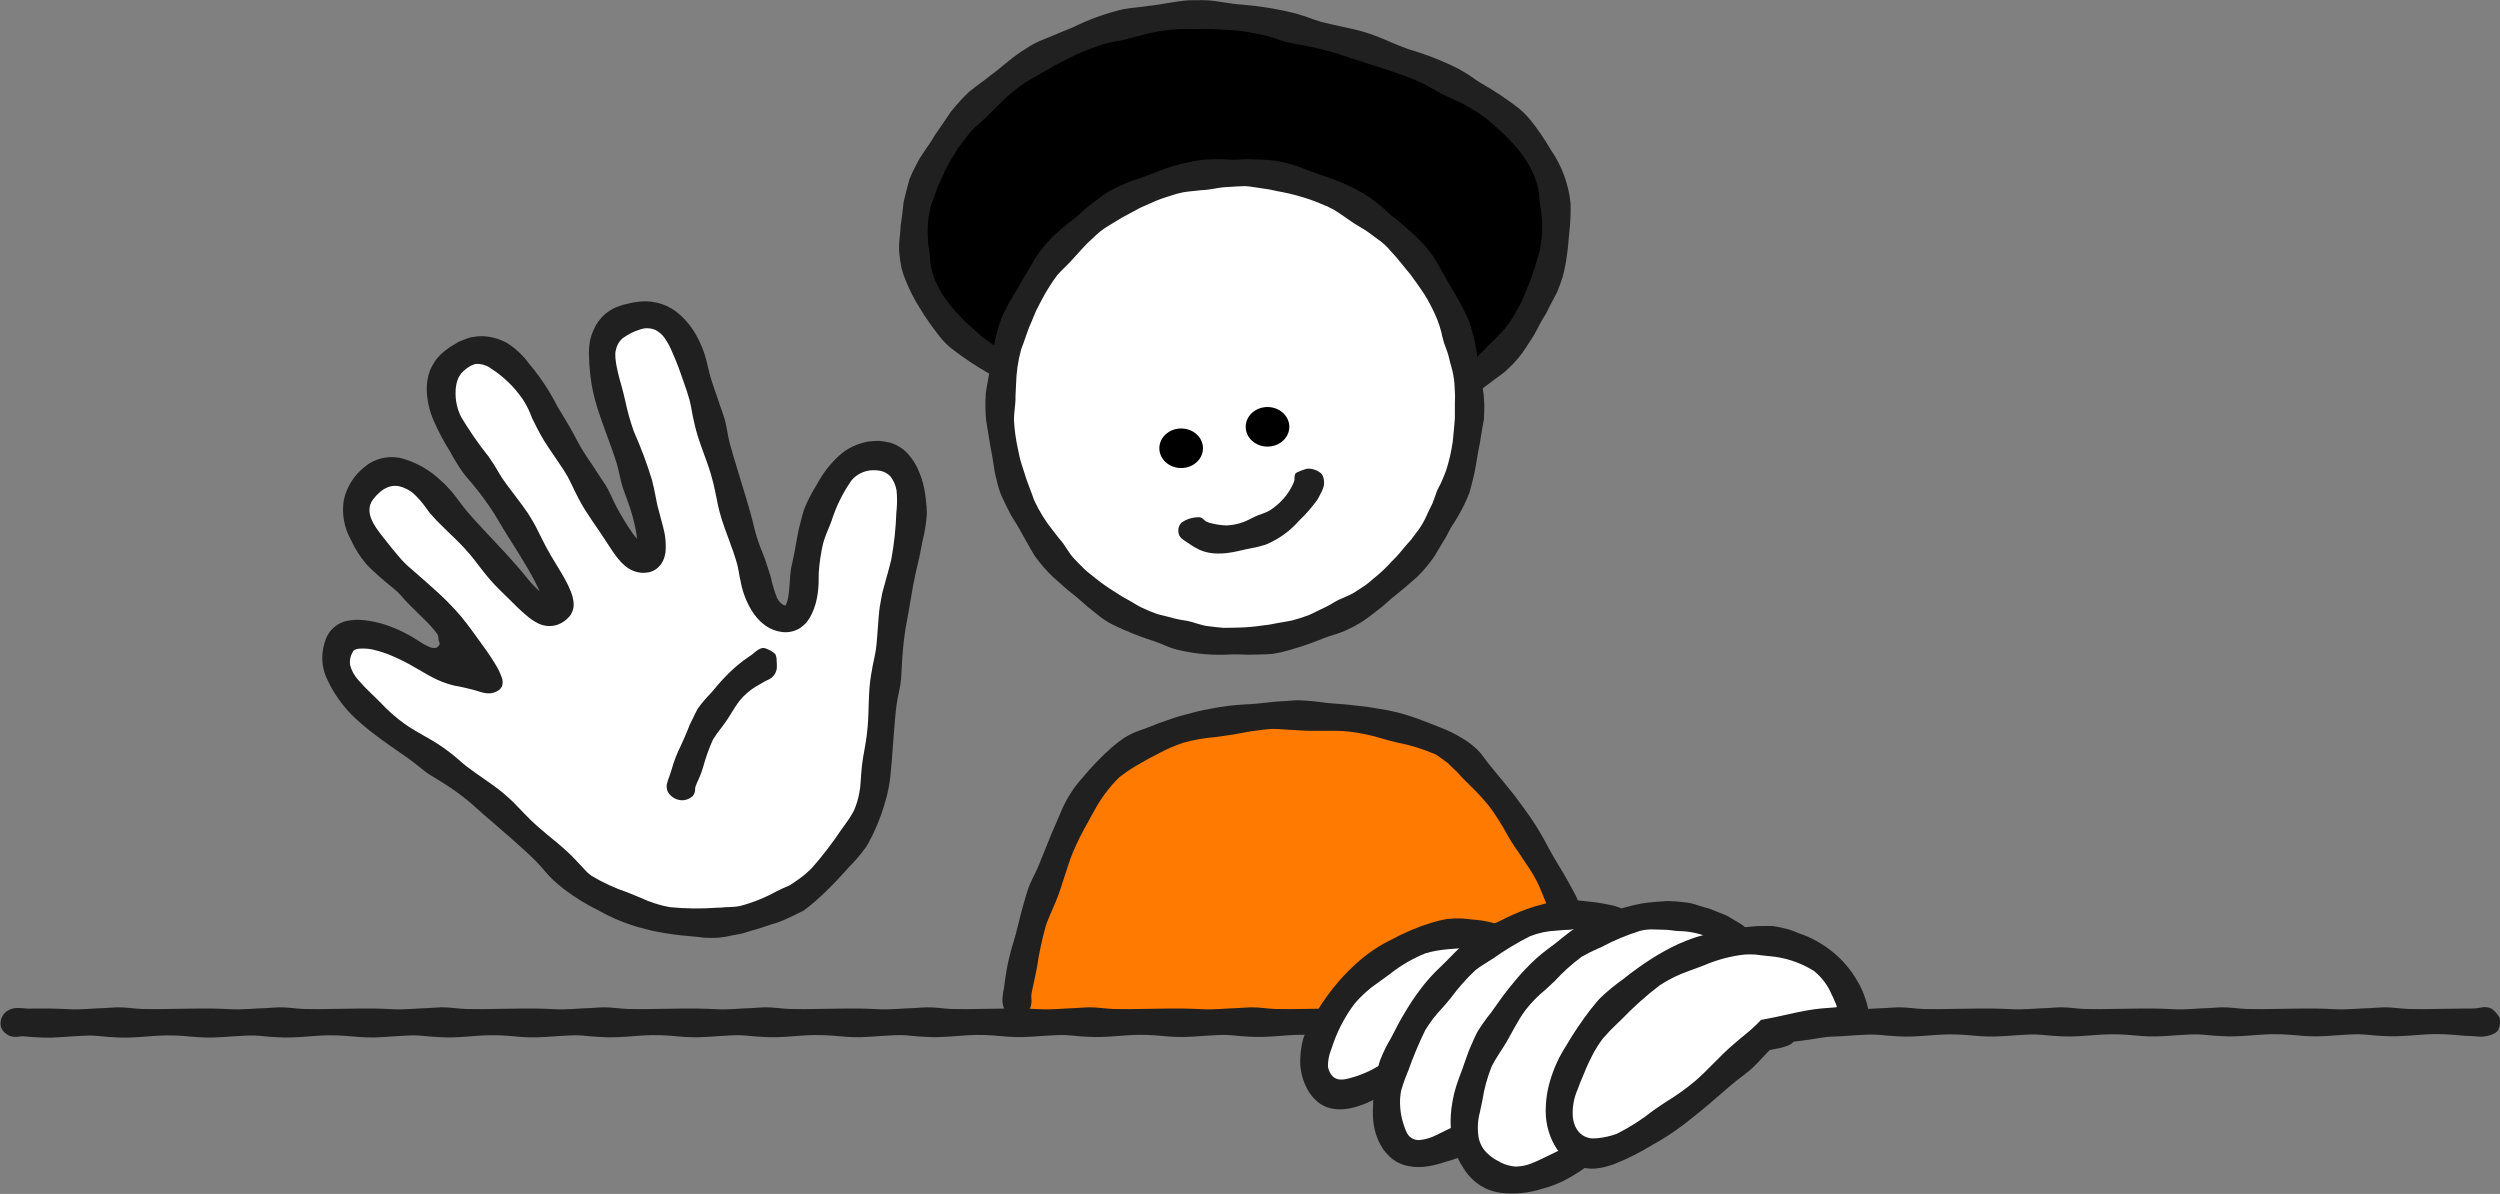 <?xml version="1.0" encoding="utf-8"?>
<!-- Generator: Adobe Illustrator 24.1.1, SVG Export Plug-In . SVG Version: 6.00 Build 0)  -->
<!DOCTYPE svg PUBLIC "-//W3C//DTD SVG 1.1//EN" "http://www.w3.org/Graphics/SVG/1.1/DTD/svg11.dtd">
<svg version="1.1" id="레이어_1" xmlns:x="http://ns.adobe.com/Extensibility/1.0/" xmlns:i="http://ns.adobe.com/AdobeIllustrator/10.0/" xmlns:graph="http://ns.adobe.com/Graphs/1.0/"
	 xmlns="http://www.w3.org/2000/svg" xmlns:xlink="http://www.w3.org/1999/xlink" x="0px" y="0px" viewBox="0 0 270.45 129.16"
	 style="enable-background:new 0 0 270.45 129.16;" xml:space="preserve">
<rect x="0" y="0" width="270.45" height="129.16" fill="#808080" stroke="none"/>
<style type="text/css">
	.st0{fill:#202020;}
	.st1{fill:#FF7A00;}
	.st2{fill:#FFFFFF;}
</style>
<g id="그룹_20691" transform="translate(2695.588 -458.428)">
	<g id="그룹_20681">
		<path id="패스_16817" d="M-2528.65,489.45c-4.64,12.41-18.66,17.91-39.6,14.58c-18.3-2.91-31.17-10.74-28.13-23.43
			s20.6-23.95,38.61-19.64S-2521.93,471.47-2528.65,489.45z"/>
		<path id="패스_16818" class="st0" d="M-2525.68,480.82c0-0.12,0-0.24,0-0.36c-0.21-2.1-0.95-4.11-2.15-5.84
			c-0.66-1.14-1.4-2.22-2.22-3.24c-0.38-0.45-0.79-0.87-1.24-1.24c-1.3-1.01-2.67-1.92-4.11-2.73c-0.71-0.44-1.37-0.97-2.1-1.36
			l-0.29-0.17c-1.73-0.87-3.54-1.58-5.4-2.12c-1.46-0.52-2.29-0.95-3.4-1.38c-0.51-0.2-1.03-0.38-1.56-0.53
			c-1.12-0.34-3.48-0.76-4.59-1.08c-0.77-0.23-1.52-0.55-2.3-0.77l-0.31-0.1c-1.88-0.48-3.79-0.8-5.72-0.96
			c-1.57-0.1-2.51-0.37-3.72-0.47c-0.5-0.02-1.04-0.04-1.7-0.02c-1.22-0.05-3.63,0.52-4.82,0.61c-0.82,0.14-1.66,0.18-2.48,0.32
			l-0.33,0.05c-1.91,0.46-3.76,1.13-5.52,2.01c-0.74,0.28-1.31,0.53-1.85,0.76l-1.61,0.66c-0.52,0.23-1.01,0.5-1.49,0.82
			c-0.69,0.43-1.35,0.9-1.98,1.42c-0.71,0.59-1.41,1.17-1.9,1.51c-0.64,0.54-1.35,1-2,1.53l-0.27,0.21c-0.72,0.68-1.39,1.42-2,2.19
			c-0.57,0.83-1.11,1.66-1.68,2.46c-0.8,1.39-1.49,2.1-2.04,3.24c-0.28,0.51-0.53,1.04-0.74,1.58c-0.18,0.6-0.41,1.53-0.63,2.45
			c-0.11,0.96-0.21,1.9-0.32,2.52c-0.03,0.87-0.2,1.76-0.18,2.65l0.03,0.36c0.05,0.52,0.12,1.05,0.22,1.57
			c0.13,0.51,0.3,1.01,0.51,1.5c0.4,0.97,0.87,1.9,1.42,2.78c0.68,1.12,1.42,2.19,2.24,3.21c0.36,0.46,0.77,0.88,1.23,1.25
			c1.3,1.01,2.67,1.93,4.11,2.74c0.72,0.42,1.38,0.97,2.11,1.37l0.29,0.16c1.75,0.86,3.57,1.55,5.45,2.05
			c1.48,0.45,2.32,0.91,3.46,1.27c0.47,0.16,0.97,0.32,1.59,0.48c1.15,0.27,3.54,0.59,4.68,0.81c0.8,0.16,1.58,0.43,2.37,0.6
			c0.11,0.03,0.22,0.05,0.32,0.07c1.9,0.29,3.81,0.45,5.73,0.47c1.54,0.13,2.46,0.3,3.65,0.4c0.49,0.05,1.02,0.08,1.66,0.1
			c1.19-0.05,3.6-0.28,4.77-0.41c0.82-0.07,1.66,0.04,2.48-0.08l0.33-0.03c1.94-0.26,3.85-0.74,5.68-1.43
			c0.75-0.26,1.36-0.42,1.93-0.57s1.08-0.35,1.67-0.54c0.54-0.18,1.07-0.4,1.58-0.67c0.53-0.31,1.33-0.78,2.1-1.31
			c0.74-0.58,1.48-1.14,1.98-1.48c0.66-0.54,1.39-1,2.05-1.55l0.25-0.24c0.75-0.68,1.4-1.46,1.95-2.32l0.82-1.27
			c0.26-0.43,0.47-0.89,0.71-1.33c0.2-0.35,0.38-0.67,0.56-0.95s0.29-0.58,0.43-0.84l0.83-1.58c0.19-0.47,0.39-0.98,0.59-1.61
			c0.22-0.8,0.38-1.62,0.48-2.45c0.15-0.93,0.18-1.88,0.26-2.5C-2525.71,482.58-2525.67,481.7-2525.68,480.82z M-2531.12,491.32
			l-0.78,1.41c-0.28,0.45-0.6,0.89-0.94,1.3c-0.58,0.65-1.19,1.27-1.83,1.85c-0.28,0.34-0.58,0.65-0.91,0.95
			c-0.9,0.92-1.91,1.72-3.01,2.38c-1.11,0.51-2.04,1.07-3.05,1.46l-1.21,0.54l-1.28,0.44c-1.04,0.38-2.1,0.67-3.19,0.88
			c-0.88,0.22-1.82,0.11-2.69,0.3c-0.37,0.06-0.88,0.21-1.35,0.26c-1.31,0.24-2.64,0.37-3.98,0.38c-0.63-0.02-1.22-0.03-1.8-0.02
			l-1.7-0.06c-0.91-0.02-1.81-0.01-2.75-0.1c-1.12-0.1-2.26-0.11-3.37-0.31c-0.91-0.15-1.8-0.45-2.71-0.55
			c-0.39-0.03-0.92-0.11-1.39-0.16c-1.34-0.12-2.68-0.35-3.99-0.67l-3.39-0.92c-0.89-0.21-1.75-0.48-2.64-0.76
			c-1.07-0.32-2.12-0.7-3.15-1.14c-0.85-0.33-1.56-0.93-2.39-1.28c-0.35-0.14-0.83-0.34-1.24-0.56c-0.57-0.32-1.16-0.57-1.73-0.88
			c-0.57-0.34-1.11-0.7-1.64-1.1c-0.47-0.38-0.87-0.79-1.29-1.15c-0.2-0.19-0.42-0.35-0.61-0.54l-0.54-0.58
			c-0.29-0.31-0.61-0.61-0.88-0.93l-0.76-1.03c-0.31-0.41-0.58-0.86-0.79-1.33l-0.36-0.68c-0.09-0.24-0.17-0.48-0.23-0.73
			c-0.11-0.4-0.2-0.8-0.27-1.21c0-0.41-0.04-0.82-0.1-1.23c-0.03-0.17-0.08-0.37-0.11-0.58l-0.03-0.66
			c-0.1-1.24,0.01-2.49,0.34-3.69c0.22-0.56,0.4-1.09,0.57-1.61s0.45-0.98,0.65-1.47c0.34-0.81,0.75-1.58,1.23-2.32l0.41-0.7
			l0.49-0.65c0.33-0.43,0.66-0.87,1-1.29c0.62-0.64,1.36-1.16,1.95-1.82l0.96-0.95c0.91-0.94,1.92-1.79,3.01-2.52l2.98-1.71
			c0.8-0.4,1.57-0.83,2.41-1.23c1.01-0.45,2.04-0.84,3.09-1.18c0.88-0.22,1.78-0.33,2.63-0.57c0.37-0.08,0.87-0.22,1.31-0.34
			c1.27-0.36,2.57-0.59,3.88-0.67c0.61-0.05,1.2-0.01,1.77-0.01l1.66-0.02c0.89,0,1.77,0.1,2.69,0.15l0.82,0.06l0.81,0.14
			c0.54,0.1,1.08,0.2,1.62,0.31c0.87,0.16,1.75,0.59,2.65,0.79c0.38,0.09,0.92,0.18,1.39,0.27c1.34,0.24,2.66,0.56,3.97,0.95
			c1.2,0.42,2.3,0.76,3.36,1.1c0.88,0.27,1.74,0.55,2.63,0.85c1.06,0.37,2.13,0.75,3.14,1.22c0.83,0.38,1.58,0.92,2.39,1.3
			l1.24,0.57c1.19,0.54,2.32,1.21,3.37,1.99c0.91,0.8,1.73,1.49,2.45,2.25c0.6,0.61,1.14,1.26,1.64,1.96
			c0.58,0.85,1.04,1.77,1.36,2.75c0.11,0.4,0.19,0.81,0.24,1.23c0.04,0.41,0.05,0.83,0.14,1.23c0.04,0.35,0.1,0.83,0.16,1.26
			c0.1,1.26,0.01,2.52-0.27,3.75c-0.17,0.58-0.33,1.13-0.49,1.66c-0.19,0.53-0.36,1.04-0.53,1.55
			C-2530.44,489.7-2530.71,490.53-2531.12,491.32L-2531.12,491.32z"/>
	</g>
	<g id="그룹_20682">
		<path id="패스_16819" class="st1" d="M-2522.02,568.57c0,0-3.86-16.51-14.82-27.8c-5.6-5.77-25.53-6.59-34.96-1.84
			c-3.15,1.65-5.71,4.23-7.34,7.39c-7.58,16.41-6.34,22.25-6.34,22.25"/>
		<path id="패스_16820" class="st0" d="M-2521.09,565.88c-0.15-0.31-0.28-0.63-0.39-0.96c-0.09-0.28-0.18-0.55-0.27-0.83
			c-0.32-0.93-0.66-1.84-1.03-2.78c-0.43-1.13-0.92-2.24-1.36-3.36c-0.38-0.91-0.6-1.9-1.05-2.77c-0.19-0.37-0.47-0.87-0.72-1.32
			c-0.7-1.28-1.47-2.4-2.18-3.76c-0.58-1.12-1.23-2.21-1.94-3.26c-0.56-0.81-1.16-1.59-1.76-2.41c-0.77-0.95-1.53-1.9-2.32-2.84
			c-0.33-0.38-0.62-0.78-0.93-1.18c-0.29-0.44-0.65-0.83-1.05-1.17c-0.43-0.38-0.9-0.71-1.4-1c-0.66-0.41-1.36-0.75-2.08-1.03
			c-0.7-0.28-1.41-0.57-2.15-0.84c-1.21-0.48-2.45-0.85-3.72-1.1c-0.99-0.15-1.96-0.37-2.98-0.46l-1.83-0.2
			c-0.61-0.04-1.22-0.08-1.82-0.14c-0.99-0.15-1.98-0.24-2.97-0.29c-0.42-0.01-1,0.05-1.51,0.09c-1.46,0.04-2.81,0.32-4.35,0.36
			c-1.27,0.07-2.54,0.23-3.79,0.48c-0.98,0.16-1.94,0.43-2.94,0.7c-0.6,0.14-1.19,0.37-1.78,0.57c-0.6,0.19-1.19,0.41-1.77,0.66
			c-0.48,0.2-0.98,0.35-1.47,0.54c-0.5,0.2-0.97,0.45-1.43,0.74c-0.44,0.31-0.86,0.64-1.27,0.99c-1.14,1.02-2.21,2.13-3.18,3.31
			c-0.91,1.01-1.65,2.16-2.19,3.41l-1.16,2.7l-1.35,3.34c-0.37,0.91-0.91,1.76-1.2,2.7c-0.13,0.4-0.28,0.95-0.42,1.43
			c-0.42,1.39-0.66,2.74-1.12,4.21c-0.38,1.22-0.67,2.48-0.85,3.75c-0.05,0.28-0.08,0.55-0.11,0.84c-0.04,0.36-0.17,0.8-0.18,1.17
			c-0.1,0.55-0.01,1.12,0.27,1.6c0.19,0.32,0.49,0.56,0.85,0.69c0.33,0.1,0.68,0.06,0.98-0.1c0.28-0.15,0.52-0.36,0.7-0.62
			c0.06-0.09,0.12-0.19,0.18-0.29c0.13-0.35,0.16-0.73,0.11-1.09c-0.01-0.15,0-0.3,0.02-0.44c0.09-0.43,0.16-0.83,0.27-1.28
			s0.2-0.96,0.32-1.55c0.22-1.54,0.55-3.05,0.97-4.55c0.26-0.76,0.62-1.49,0.92-2.24l0.13-0.3c0.73-1.75,1.16-3.62,1.88-5.4
			c0.48-1.12,1.03-2.21,1.64-3.27c0.24-0.47,0.42-0.78,0.71-1.29c0.7-1.28,1.58-2.46,2.62-3.49c0.59-0.47,1.21-0.9,1.86-1.28
			l0.26-0.15c0.75-0.44,1.49-0.85,2.3-1.25c0.8-0.43,1.64-0.79,2.5-1.08c1.14-0.32,2.31-0.53,3.49-0.62
			c0.47-0.05,0.97-0.15,1.59-0.23c0.57-0.07,1.42-0.26,2.29-0.4c0.87-0.12,1.74-0.24,2.32-0.26c0.8,0,1.61,0.11,2.41,0.12l0.32,0.03
			c1.87,0.15,3.76-0.06,5.63,0.15c1.18,0.14,2.35,0.39,3.49,0.74c0.46,0.12,0.94,0.28,1.53,0.41c1.47,0.28,2.9,0.72,4.27,1.31
			c0.32,0.19,0.6,0.42,0.9,0.63l0.44,0.32c0.12,0.12,0.24,0.24,0.36,0.36l0.19,0.19c0.14,0.15,0.28,0.24,0.44,0.41l0.47,0.52
			c0.32,0.34,0.66,0.66,0.99,0.99c0.68,0.65,1.31,1.35,1.91,2.07c0.73,0.96,1.38,1.97,1.95,3.02c0.23,0.42,0.5,0.87,0.84,1.39
			c0.33,0.47,0.83,1.2,1.31,1.94c0.45,0.64,0.86,1.31,1.21,2.01c0.36,0.72,0.62,1.49,0.94,2.23l0.12,0.3
			c0.72,1.75,1.72,3.38,2.45,5.14c0.43,1.13,0.78,2.29,1.04,3.47c0.06,0.23,0.13,0.48,0.2,0.73s0.14,0.65,0.23,0.94
			c0.16,0.49,0.67,1.47,1.22,1.63c0.48,0.23,1.04,0.23,1.52,0.02c0.31-0.33,0.56-0.72,0.71-1.16
			C-2520.75,566.75-2520.85,566.28-2521.09,565.88z"/>
	</g>
	<path id="패스_16821" class="st0" d="M-2425.17,568.54c-0.22-0.38-0.51-0.71-0.85-0.98c-0.38-0.2-0.83-0.24-1.24-0.12
		c-0.31,0.06-0.63,0.09-0.94,0.09c-0.27,0-0.53,0-0.79,0c-0.9,0.01-1.79,0.03-2.71,0.04c-1.11,0.02-2.22,0.04-3.32,0.01
		c-0.9-0.03-1.8-0.2-2.7-0.18c-0.38,0.01-0.9,0.05-1.37,0.08c-1.33,0.03-2.56,0.2-3.96,0.12c-1.24-0.07-2.35-0.08-3.45-0.07
		c-0.9,0.01-1.79,0.03-2.71,0.04c-1.11,0.02-2.22,0.04-3.32,0.01c-0.9-0.03-1.81-0.2-2.7-0.18c-0.38,0.01-0.9,0.05-1.37,0.08
		c-1.33,0.03-2.56,0.2-3.96,0.12c-1.24-0.07-2.35-0.08-3.45-0.07c-0.9,0.01-1.79,0.03-2.71,0.04c-1.11,0.02-2.22,0.04-3.32,0.01
		c-0.9-0.03-1.81-0.2-2.71-0.18c-0.38,0.01-0.9,0.05-1.37,0.08c-1.33,0.03-2.56,0.2-3.96,0.12c-1.24-0.07-2.35-0.08-3.45-0.07
		c-0.9,0.01-1.79,0.03-2.71,0.04c-1.11,0.02-2.22,0.04-3.32,0.01c-0.9-0.03-1.81-0.2-2.7-0.18c-0.38,0.01-0.9,0.05-1.37,0.08
		c-1.33,0.03-2.56,0.2-3.96,0.12c-1.24-0.07-2.35-0.08-3.45-0.07c-0.9,0.01-1.79,0.03-2.71,0.04c-1.11,0.02-2.22,0.04-3.32,0.01
		c-0.9-0.03-1.8-0.2-2.7-0.18c-0.38,0.01-0.9,0.05-1.37,0.08c-1.33,0.03-2.56,0.2-3.96,0.12c-1.24-0.07-2.35-0.08-3.45-0.07
		c-0.9,0.01-1.78,0.03-2.71,0.04c-1.11,0.02-2.22,0.04-3.32,0.01c-0.9-0.03-1.81-0.2-2.7-0.18c-0.38,0.01-0.9,0.05-1.37,0.08
		c-1.33,0.03-2.56,0.2-3.96,0.12c-1.24-0.07-2.35-0.08-3.45-0.07c-0.9,0.01-1.79,0.03-2.71,0.04c-1.11,0.02-2.22,0.04-3.32,0.01
		c-0.9-0.03-1.8-0.2-2.7-0.18c-0.38,0.01-0.9,0.05-1.37,0.08c-1.33,0.03-2.56,0.2-3.96,0.12c-1.24-0.07-2.35-0.08-3.45-0.07
		c-0.9,0.01-1.79,0.03-2.71,0.04c-1.11,0.02-2.22,0.04-3.32,0.01c-0.9-0.03-1.81-0.2-2.7-0.18c-0.38,0.01-0.9,0.05-1.37,0.08
		c-1.33,0.03-2.56,0.2-3.96,0.12c-1.24-0.07-2.35-0.08-3.45-0.07c-0.9,0.01-1.79,0.03-2.71,0.04c-1.11,0.02-2.22,0.04-3.32,0.01
		c-0.9-0.03-1.81-0.2-2.71-0.18c-0.38,0.01-0.9,0.05-1.37,0.08c-1.33,0.03-2.56,0.2-3.96,0.12c-1.24-0.07-2.35-0.08-3.45-0.07
		c-0.9,0.01-1.79,0.03-2.71,0.04c-1.11,0.02-2.22,0.04-3.32,0.01c-0.9-0.03-1.81-0.2-2.7-0.18c-0.38,0.01-0.9,0.05-1.37,0.08
		c-1.33,0.03-2.56,0.2-3.96,0.12c-1.24-0.07-2.35-0.08-3.45-0.07c-0.9,0.01-1.79,0.03-2.71,0.04c-1.11,0.02-2.22,0.04-3.32,0.01
		c-0.9-0.03-1.81-0.2-2.71-0.18c-0.38,0.01-0.9,0.05-1.37,0.08c-1.33,0.03-2.56,0.2-3.96,0.12c-1.24-0.07-2.35-0.08-3.45-0.07
		c-0.9,0.01-1.78,0.03-2.71,0.04c-1.11,0.02-2.22,0.04-3.32,0.01c-0.9-0.03-1.81-0.2-2.7-0.18c-0.38,0.01-0.9,0.05-1.37,0.08
		c-1.33,0.03-2.56,0.2-3.96,0.12c-1.24-0.07-2.35-0.08-3.45-0.07c-0.9,0.01-1.79,0.03-2.71,0.04c-1.11,0.02-2.22,0.04-3.32,0.01
		c-0.9-0.03-1.8-0.2-2.7-0.18c-0.38,0.01-0.9,0.05-1.37,0.08c-1.33,0.03-2.56,0.2-3.96,0.12c-1.24-0.07-2.35-0.08-3.45-0.07
		c-0.9,0.01-1.78,0.03-2.71,0.04c-1.11,0.02-2.22,0.04-3.32,0.01c-0.9-0.03-1.81-0.2-2.7-0.18c-0.38,0.01-0.9,0.05-1.37,0.08
		c-1.33,0.03-2.56,0.2-3.96,0.12c-1.24-0.07-2.35-0.08-3.45-0.07c-0.9,0.01-1.79,0.03-2.71,0.04c-1.11,0.02-2.22,0.04-3.32,0.01
		c-0.9-0.03-1.81-0.2-2.7-0.18c-0.38,0.01-0.9,0.05-1.37,0.08c-1.33,0.03-2.56,0.2-3.96,0.12c-1.24-0.07-2.35-0.08-3.45-0.07
		c-0.25,0-0.5,0.01-0.75,0.01c-0.32,0.01-0.71-0.07-1.03-0.06c-0.47-0.06-0.96,0.05-1.36,0.31c-0.58,0.39-0.85,1.11-0.66,1.78
		c0.12,0.3,0.33,0.56,0.61,0.74c0.1,0.07,0.2,0.13,0.3,0.18c0.36,0.12,0.76,0.14,1.13,0.06c0.15-0.02,0.3-0.02,0.45-0.01
		c0.43,0.04,0.84,0.08,1.3,0.1s0.96,0.05,1.56,0.04c1.11-0.02,3.37-0.25,4.48-0.22c0.77,0.02,1.54,0.15,2.3,0.17l0.31,0.02
		c1.8,0.12,3.61-0.18,5.42-0.21c1.46-0.02,2.33,0.11,3.45,0.19c0.46,0.03,0.96,0.05,1.56,0.04c1.11-0.02,3.37-0.25,4.48-0.22
		c0.77,0.02,1.54,0.15,2.31,0.17l0.31,0.02c1.8,0.12,3.61-0.18,5.42-0.21c1.46-0.02,2.33,0.11,3.45,0.19
		c0.46,0.03,0.96,0.05,1.56,0.04c1.11-0.02,3.37-0.25,4.48-0.22c0.77,0.02,1.54,0.15,2.3,0.17l0.31,0.02
		c1.8,0.12,3.61-0.18,5.42-0.21c1.46-0.02,2.33,0.11,3.45,0.19c0.46,0.03,0.96,0.05,1.56,0.04c1.11-0.02,3.37-0.25,4.48-0.22
		c0.77,0.02,1.54,0.15,2.31,0.17l0.31,0.02c1.8,0.12,3.61-0.18,5.42-0.21c1.46-0.02,2.33,0.11,3.45,0.19
		c0.46,0.03,0.96,0.05,1.56,0.04c1.11-0.02,3.37-0.25,4.48-0.22c0.77,0.02,1.54,0.15,2.3,0.17l0.31,0.02
		c1.8,0.12,3.61-0.18,5.42-0.21c1.46-0.02,2.33,0.11,3.45,0.19c0.46,0.03,0.96,0.05,1.56,0.04c1.11-0.02,3.37-0.25,4.48-0.22
		c0.77,0.02,1.54,0.15,2.31,0.17l0.31,0.02c1.8,0.12,3.61-0.18,5.42-0.21c1.46-0.02,2.33,0.11,3.45,0.19
		c0.46,0.03,0.96,0.05,1.56,0.04c1.11-0.02,3.37-0.25,4.48-0.22c0.77,0.02,1.54,0.15,2.3,0.17l0.31,0.02
		c1.8,0.12,3.61-0.18,5.42-0.21c1.46-0.02,2.33,0.11,3.45,0.19c0.46,0.03,0.96,0.05,1.56,0.04c1.11-0.02,3.37-0.25,4.48-0.22
		c0.77,0.02,1.54,0.15,2.31,0.17l0.31,0.02c1.8,0.12,3.61-0.18,5.42-0.21c1.46-0.02,2.33,0.11,3.45,0.19
		c0.46,0.03,0.96,0.05,1.56,0.04c1.11-0.02,3.37-0.25,4.48-0.22c0.77,0.02,1.54,0.15,2.3,0.17l0.31,0.02
		c1.8,0.12,3.61-0.18,5.42-0.21c1.46-0.02,2.33,0.11,3.45,0.19c0.46,0.03,0.96,0.05,1.56,0.04c1.11-0.02,3.37-0.25,4.48-0.22
		c0.77,0.02,1.54,0.15,2.31,0.17l0.31,0.02c1.8,0.12,3.61-0.18,5.42-0.21c1.46-0.02,2.33,0.11,3.45,0.19
		c0.46,0.03,0.96,0.05,1.56,0.04c1.11-0.02,3.37-0.25,4.48-0.22c0.77,0.02,1.54,0.15,2.3,0.17l0.31,0.02
		c1.8,0.12,3.61-0.18,5.42-0.21c1.46-0.02,2.33,0.11,3.45,0.19c0.46,0.03,0.96,0.05,1.56,0.04c1.11-0.02,3.37-0.25,4.48-0.22
		c0.77,0.02,1.54,0.15,2.31,0.17l0.31,0.02c1.8,0.12,3.61-0.18,5.42-0.21c1.46-0.02,2.33,0.11,3.45,0.19
		c0.46,0.03,0.96,0.05,1.56,0.04c1.11-0.02,3.37-0.25,4.48-0.22c0.77,0.02,1.54,0.15,2.3,0.17l0.31,0.02
		c1.8,0.12,3.61-0.18,5.42-0.21c1.46-0.02,2.33,0.11,3.45,0.19c0.46,0.03,0.96,0.05,1.56,0.04c1.11-0.02,3.37-0.25,4.48-0.22
		c0.77,0.02,1.54,0.15,2.31,0.17l0.31,0.02c1.8,0.12,3.61-0.18,5.42-0.21c1.46-0.02,2.33,0.11,3.45,0.19
		c0.46,0.03,0.96,0.05,1.56,0.04c1.11-0.02,3.37-0.25,4.48-0.22c0.77,0.02,1.54,0.15,2.3,0.17l0.31,0.02
		c1.8,0.12,3.61-0.18,5.42-0.21c1.46-0.02,2.33,0.11,3.45,0.19c0.23,0.02,0.47,0.03,0.73,0.03s0.63,0.06,0.93,0.06
		c0.5-0.01,1.54-0.23,1.82-0.73C-2425.19,569.59-2425.07,569.06-2425.17,568.54z"/>
	<g id="그룹_20688">
		<g id="그룹_20683">
			<path id="패스_16822" class="st2" d="M-2528.92,565.75c0,0-1.06-7.41-9.92-6.26c-9.38,1.22-17.06,11.99-13.84,16.54
				s16.44-9.1,16.44-9.1L-2528.92,565.75z"/>
			<path id="패스_16823" class="st0" d="M-2527.48,565.55l-0.01-0.1l-0.05-0.31l-0.06-0.27l-0.06-0.27l-0.07-0.26l-0.07-0.25
				l-0.09-0.24l-0.09-0.24l-0.04-0.12l-0.05-0.12l-0.21-0.46l-0.05-0.11l-0.03-0.06l-0.03-0.05l-0.13-0.22l-0.25-0.43l-0.03-0.05
				l-0.03-0.05l-0.07-0.1l-0.15-0.2l-2.54,1.81l0.15,0.24c0.04,0.09,0.09,0.18,0.14,0.27l0.16,0.28c0.05,0.1,0.1,0.2,0.15,0.31l0,0
				v0.01v0.01l-0.02,0.01l-0.05,0.02l-0.05,0.01l-0.1,0.01l-1.43,0.11c-0.5,0.05-1.05,0.12-1.7,0.23l-2.63,0.54l-1.32,1.45
				c-0.32,0.34-0.63,0.65-0.87,0.87c-0.62,0.56-1.32,1.02-1.96,1.55l-0.26,0.2c-1.54,1.19-2.86,2.64-4.42,3.74
				c-0.96,0.68-2.02,1.21-3.14,1.57c-0.33,0.11-0.57,0.17-0.93,0.26c-0.29,0.07-0.59,0.09-0.89,0.06c-0.35-0.06-0.65-0.26-0.84-0.56
				c-0.18-0.26-0.29-0.55-0.33-0.86c0-0.57,0.1-1.14,0.3-1.68l0.1-0.27c0.54-1.7,1.35-3.3,2.41-4.73c0.75-0.91,1.63-1.71,2.61-2.37
				c0.38-0.28,0.79-0.57,1.28-0.93c1.18-0.94,2.5-1.7,3.9-2.26c0.74-0.21,1.49-0.34,2.25-0.41l0.3-0.03
				c1.75-0.11,3.54-0.38,5.04,0.31c0.93,0.42,1.7,1.14,2.19,2.04l2.54-1.81c-0.71-0.98-1.61-1.79-2.65-2.4
				c-1.26-0.69-2.65-1.13-4.08-1.29c-0.56-0.03-1.13-0.13-1.68-0.16c-0.55-0.02-1.11,0-1.66,0.06c-0.55,0.1-1.1,0.23-1.63,0.39
				c-1.52,0.47-2.98,1.09-4.38,1.85c-1.23,0.6-2.38,1.36-3.41,2.25c-0.81,0.7-1.57,1.45-2.27,2.26c-0.86,1-1.64,2.07-2.32,3.2
				c-0.64,0.92-1.15,1.92-1.51,2.98c-0.16,0.59-0.26,1.19-0.3,1.79c-0.15,1.44,0.2,2.88,0.98,4.09c0.32,0.47,0.73,0.88,1.2,1.21
				c1.6,1,3.53,0.5,5.02-0.13c0.98-0.45,1.93-0.98,2.82-1.58c1.07-0.71,2.07-1.48,3.08-2.23c0.82-0.61,1.72-1.13,2.47-1.81
				c0.32-0.29,0.73-0.71,1.1-1.08c0.53-0.5,1.01-1.02,1.5-1.53l0.74-0.77c0.15-0.16,0.31-0.31,0.47-0.45
				c0.01-0.01,0.04-0.01,0.06-0.01l0.59-0.05l0.92-0.13l1.82-0.29l2.69-0.48l0.27-0.05l0.28-0.07l0.27-0.08l0.26-0.09l0.12-0.05
				l0.11-0.05l0.11-0.05l0.1-0.06l0.09-0.06l0.07-0.06l0.03-0.03l0.03-0.03l0.02-0.03l0.02-0.03l0.04-0.07l0.03-0.07l0.03-0.07
				l0.02-0.07l0.02-0.07l0.01-0.07v-0.01v-0.02l0.02-0.12l0.01-0.11l0.01-0.1c0-0.07,0-0.13,0-0.18L-2527.48,565.55z
				 M-2530.78,564.51l0.03-0.1l0,0l0,0v0.01l0.01,0.03l0.01,0.06h-0.03L-2530.78,564.51z"/>
		</g>
		<g id="그룹_20684">
			<path id="패스_16824" class="st2" d="M-2513.51,568.53c0,0-1.77-12.59-13.36-11.09c-12.27,1.59-21.95,18.59-17.74,24.54
				s21.52-11.91,21.52-11.91L-2513.51,568.53z"/>
			<path id="패스_16825" class="st0" d="M-2512.07,568.34l-0.01-0.08c-0.02-0.18-0.05-0.36-0.07-0.53l-0.09-0.49l-0.05-0.24
				l-0.06-0.23l-0.11-0.46l-0.06-0.22l-0.07-0.22l-0.14-0.43l-0.07-0.22l-0.04-0.11l-0.04-0.1l-0.17-0.42
				c-0.17-0.43-0.36-0.85-0.57-1.25c-0.21-0.42-0.43-0.83-0.69-1.23c-0.61-0.99-1.32-1.91-2.11-2.76c-0.63-0.75-1.36-1.4-2.18-1.94
				c-0.2-0.13-0.41-0.24-0.63-0.34c-0.24-0.09-0.5-0.19-0.73-0.28c-0.33-0.14-0.66-0.27-1-0.37l-1.03-0.21
				c-0.7-0.14-1.4-0.23-2.11-0.29c-0.61-0.09-1.24-0.12-1.85-0.06c-0.58,0.01-1.16,0.06-1.73,0.17c-0.46,0.07-0.91,0.18-1.35,0.31
				c-0.45,0.11-0.89,0.26-1.34,0.42c-1.06,0.38-2.08,0.84-3.08,1.36c-0.84,0.36-1.65,0.78-2.41,1.28c-0.37,0.27-0.72,0.57-1.06,0.88
				c-1.03,0.84-1.82,1.79-2.83,2.74c-0.84,0.78-1.59,1.63-2.27,2.55c-0.53,0.71-1.02,1.44-1.49,2.23c-0.58,0.93-1.08,1.91-1.58,2.89
				c-0.47,0.78-0.87,1.6-1.2,2.44c-0.13,0.36-0.23,0.9-0.34,1.35c-0.29,1.36-0.43,2.74-0.44,4.13c-0.02,0.67,0.05,1.34,0.19,1.99
				c0.07,0.33,0.17,0.65,0.3,0.96c0.13,0.35,0.31,0.69,0.51,1.01l0.14,0.23c0.17,0.22,0.35,0.42,0.54,0.61
				c0.18,0.21,0.39,0.39,0.63,0.53c0.22,0.17,0.47,0.3,0.73,0.39c0.25,0.12,0.52,0.2,0.8,0.24c0.36,0.08,0.72,0.12,1.09,0.11
				c0.36,0.01,0.72-0.02,1.08-0.09c0.6-0.1,1.19-0.25,1.77-0.45c0.9-0.23,1.78-0.56,2.61-0.97c0.33-0.19,0.77-0.48,1.15-0.74
				c1.11-0.7,2.01-1.52,3.14-2.25c0.93-0.61,1.82-1.27,2.67-1.98c0.66-0.55,1.3-1.12,1.96-1.7l2.35-2.13c0.65-0.57,1.4-1.03,2-1.64
				l0.43-0.46l0.22-0.25l0.12-0.15c0.1-0.11,0.19-0.22,0.29-0.34l0.39-0.11c0.13-0.04,0.25-0.07,0.53-0.13
				c0.49-0.11,0.99-0.18,1.49-0.24c1.16-0.11,2.2-0.27,3.22-0.45l2.68-0.48l0.27-0.05l0.28-0.06l0.27-0.08l0.26-0.09l0.12-0.05
				l0.11-0.05l0.11-0.05l0.1-0.06l0.08-0.06l0.07-0.06l0.03-0.03l0.03-0.03l0.05-0.07l0.04-0.07l0.03-0.07l0.03-0.07l0.02-0.07
				l0.02-0.07l0.01-0.07v-0.01l0.01-0.02l0.02-0.12l0.01-0.11l0.01-0.1v-0.18L-2512.07,568.34z M-2515.53,567.33l-0.04,0.02
				l-0.04,0.02l-0.05,0.02l-0.05,0.01l-0.1,0.01l-1.43,0.11c-0.43,0.04-0.9,0.1-1.45,0.19c-0.51,0.09-1.28,0.28-2.06,0.46
				l-1.13,0.25c-0.29,0.07-0.86,0.16-1.19,0.21l-0.75,0.09l-1.57,1.37l-0.22,0.18c-1.28,1.08-2.3,2.43-3.54,3.56
				c-0.8,0.7-1.66,1.34-2.55,1.92c-0.35,0.24-0.71,0.52-1.14,0.86c-1.01,0.91-2.07,1.77-3.18,2.56c-0.59,0.36-1.25,0.62-1.85,0.92
				l-0.25,0.11l-2.07,1.01c-0.57,0.3-1.2,0.49-1.84,0.55c-0.63,0.04-1.21-0.34-1.43-0.93l-0.04-0.1c-0.05-0.11-0.1-0.22-0.13-0.33
				c-0.07-0.17-0.12-0.34-0.17-0.51c-0.17-0.53-0.27-1.09-0.31-1.65c-0.05-0.62-0.02-1.24,0.1-1.84c0.18-0.64,0.4-1.26,0.65-1.87
				c0.03-0.08,0.07-0.17,0.11-0.25c0.53-1.5,1.14-2.97,1.84-4.4c0.53-0.88,1.16-1.7,1.88-2.44c0.26-0.31,0.57-0.64,0.89-1.05
				c0.79-1.07,1.67-2.07,2.63-2.98c0.53-0.44,1.14-0.76,1.7-1.14l0.23-0.14c1.28-0.91,2.63-1.73,4.03-2.43
				c0.92-0.36,1.9-0.56,2.88-0.6c0.38-0.05,0.8-0.06,1.3-0.09c0.23-0.02,0.52-0.05,0.84-0.1c0.34-0.03,0.67-0.03,1.01-0.01
				c0.61-0.02,1.22,0.06,1.8,0.24c0.15,0.04,0.3,0.09,0.44,0.15l0.4,0.24l0.79,0.45l0.19,0.15c1.26,0.75,2.37,1.74,3.26,2.91
				c0.53,0.83,0.93,1.74,1.17,2.69l0.43,1.36l0.05,0.16v0.02l0,0l-0.02,0.02L-2515.53,567.33z"/>
		</g>
		<g id="그룹_20686">
			<path id="패스_16826" class="st2" d="M-2502.77,570.25c0,0-1.49-14.46-14.67-12.64c-13.95,1.92-25.06,23.55-17.06,27.81
				c8.15,4.33,20.83-13.31,20.83-13.31L-2502.77,570.25z"/>
			<g id="그룹_20685">
				<path id="패스_16827" class="st0" d="M-2506.9,569.29c-0.39,0.08-1.14,0.45-1.53,0.48c-0.27,0.03-0.56-0.05-0.84-0.03h-0.11
					c-0.64,0.11-1.26,0.28-1.86,0.53c-0.41,0.06-0.83,0.07-1.24,0.02l-0.15,0.01l-0.16,0.01l-0.17,0.02l-0.18,0.03l-0.19,0.05
					l-0.22,0.07l-0.47,0.16l0,0l0,0l-0.02,0.01l0,0l-0.01,0.01l-0.04,0.02l-0.03,0.03l-0.03,0.03l-0.03,0.04l-0.02,0.04l-0.02,0.04
					l-0.02,0.05l-0.01,0.05l-0.02,0.11v0.03l0,0h-0.02h-0.05h-0.09l-0.08,0.01l-0.07,0.02l-0.06,0.02l-0.05,0.03l-0.04,0.03
					l-0.03,0.03l-0.03,0.03l-0.02,0.03c-0.04,0.06-0.08,0.11-0.12,0.16l-0.12,0.15l-0.12,0.13l-0.13,0.12l-0.5,0.44l2.46,1.92
					l0.39-0.55l0.01-0.01l0.01-0.01l0.01-0.01l0.01-0.01l0.01-0.01h0.01h0.03h0.04l0.04,0.01l0.02,0.01l0,0l0.03-0.03l0,0l0,0v-0.01
					l0.01-0.03l0.02-0.03l0.02-0.02l0.02-0.02l0.03-0.02l0.02-0.01l0.29-0.04l0.34-0.06c0.31-0.06,0.62-0.14,0.94-0.2
					c0.38-0.09,0.77-0.17,1.16-0.21c0.32,0.03,0.65,0.03,0.98,0.02c0.13-0.03,0.31-0.1,0.47-0.16c0.44-0.17,0.9-0.29,1.37-0.35
					c0.41,0,0.82-0.05,1.22-0.14l-0.52-3.08C-2506.53,569.25-2506.71,569.26-2506.9,569.29z"/>
				<path id="패스_16828" class="st0" d="M-2501.32,570.03c-0.02-0.17-0.03-0.34-0.05-0.51l-0.03-0.24l-0.03-0.23l-0.07-0.45
					l-0.09-0.43l-0.09-0.43l-0.02-0.11l-0.03-0.1l-0.06-0.21l-0.24-0.82l-0.47-1.27c-0.19-0.41-0.38-0.83-0.57-1.26
					c-0.25-0.5-0.54-0.99-0.81-1.48l-0.94-1.42c-0.29-0.37-0.56-0.76-0.83-1.15c-0.28-0.39-0.61-0.74-0.98-1.04l-0.54-0.44
					l-0.66-0.39c-0.3-0.19-0.6-0.37-0.9-0.54c-0.31-0.15-0.64-0.26-0.96-0.39l-0.97-0.39c-0.34-0.09-0.68-0.18-1.03-0.3l-0.92-0.28
					c-0.3-0.06-0.6-0.1-0.9-0.13c-0.57-0.07-1.15-0.11-1.73-0.12c-0.91,0.08-1.82,0.11-2.75,0.27c-0.56,0.1-1.11,0.22-1.65,0.38
					c-0.55,0.14-1.08,0.31-1.6,0.49c-0.44,0.13-0.87,0.27-1.31,0.41c-0.44,0.13-0.86,0.3-1.26,0.52c-0.4,0.22-0.79,0.47-1.16,0.73
					c-1.13,0.7-2,1.57-3.13,2.36c-0.91,0.67-1.75,1.43-2.52,2.26c-0.61,0.64-1.16,1.3-1.73,2.01c-0.67,0.85-1.29,1.73-1.91,2.61
					c-0.56,0.69-1.07,1.41-1.53,2.16c-0.17,0.34-0.39,0.8-0.56,1.22c-0.56,1.18-0.86,2.38-1.38,3.67c-0.42,1.09-0.71,2.23-0.85,3.39
					c-0.11,0.96-0.11,1.92,0.01,2.88c0.15,1.28,0.6,2.5,1.32,3.57c0.58,0.96,1.44,1.72,2.45,2.2c0.5,0.21,1.03,0.36,1.56,0.44
					c1.47,0.17,2.96,0.04,4.38-0.41c1.15-0.29,2.26-0.75,3.28-1.36c0.77-0.46,1.52-0.96,2.23-1.5c0.87-0.65,1.68-1.36,2.51-2.03
					c0.7-0.51,1.38-1.06,2.03-1.64c0.26-0.26,0.58-0.64,0.87-0.98c0.86-0.93,1.53-1.92,2.46-2.87c0.76-0.79,1.48-1.62,2.14-2.5
					l-2.46-1.92c-0.28,0.31-0.58,0.65-0.92,1.08c-0.62,0.79-1.8,2.5-2.51,3.21c-0.49,0.5-1.07,0.91-1.58,1.38l-0.21,0.18
					c-1.24,1.05-2.25,2.36-3.51,3.36c-0.8,0.62-1.68,1.13-2.61,1.52l-1.18,0.57c-0.41,0.2-1.03,0.51-1.66,0.75
					c-0.53,0.21-1.1,0.31-1.68,0.32c-0.54-0.05-1.07-0.19-1.56-0.43l-0.18-0.11c-0.51-0.24-0.97-0.57-1.37-0.97
					c-0.44-0.45-0.74-1.01-0.86-1.63c-0.15-0.91-0.11-1.83,0.13-2.72c0.08-0.38,0.16-0.78,0.27-1.27c0.19-1.28,0.54-2.53,1.02-3.73
					c0.3-0.61,0.69-1.17,1.05-1.75l0.15-0.23c0.86-1.33,1.5-2.83,2.47-4.12c0.63-0.81,1.35-1.54,2.15-2.19
					c0.29-0.28,0.63-0.57,1-0.93c0.89-0.97,1.86-1.85,2.92-2.63c0.58-0.33,1.18-0.63,1.8-0.9l0.25-0.1
					c1.36-0.73,2.78-1.33,4.25-1.79c0.51-0.13,1.04-0.18,1.56-0.15l1.35,0.04c0.38,0.02,0.78,0.11,1.27,0.13
					c1.21,0.02,2.4,0.28,3.5,0.78c0.28,0.15,0.53,0.33,0.75,0.55c0.23,0.21,0.49,0.37,0.7,0.6l0.17,0.18
					c1.13,0.97,2.1,2.11,2.89,3.38c0.45,0.88,0.78,1.82,0.97,2.79c0.05,0.2,0.09,0.41,0.15,0.63c0.03,0.11,0.06,0.22,0.09,0.34
					s0.05,0.23,0.08,0.36l0,0l0,0v0.01l0.04,0.16V569l-0.02,0.02l-0.04,0.03l-0.04,0.02l-0.04,0.02l-0.04,0.02l-0.05,0.01
					l-0.05,0.01l-0.05,0.01l-1.36,0.11l0.52,3.08l2.55-0.48l0.26-0.05l0.26-0.07l0.26-0.08l0.25-0.09l0.12-0.05l0.11-0.05l0.1-0.05
					l0.09-0.06l0.08-0.06l0.07-0.06l0.03-0.03l0.03-0.03l0.05-0.07l0.04-0.07l0.03-0.07l0.03-0.07l0.02-0.07l0.02-0.07l0.02-0.07
					v-0.01l0.01-0.02l0.03-0.11l0.02-0.11l0.01-0.1l0.01-0.17v-0.08L-2501.32,570.03z"/>
			</g>
		</g>
		<g id="그룹_20687">
			<path id="패스_16829" class="st2" d="M-2494.8,568.53c0,0-1.39-9.71-12.98-8.2c-12.27,1.59-22.33,15.7-18.12,21.65
				s21.52-11.91,21.52-11.91L-2494.8,568.53z"/>
			<path id="패스_16830" class="st0" d="M-2493.36,568.34l-0.01-0.09l-0.04-0.3l-0.05-0.27c-0.04-0.17-0.08-0.34-0.12-0.51
				l-0.14-0.48l-0.04-0.12l-0.04-0.12l-0.08-0.23l-0.17-0.46l-0.2-0.44l-0.21-0.43l-0.03-0.05l-0.03-0.05l-0.06-0.1l-0.12-0.2
				c-0.58-1.01-1.31-1.91-2.17-2.69c-1.06-0.95-2.28-1.71-3.61-2.23c-0.54-0.18-1.07-0.43-1.61-0.6c-0.55-0.15-1.1-0.27-1.66-0.36
				c-0.47-0.02-1.12,0-1.69,0c-1.59,0.1-3.16,0.33-4.71,0.69c-1.35,0.27-2.66,0.7-3.91,1.27c-0.97,0.45-1.91,0.97-2.81,1.54
				c-1.1,0.7-2.15,1.46-3.17,2.28c-0.87,0.61-1.69,1.29-2.46,2.03c-0.31,0.32-0.69,0.82-1.04,1.24c-0.95,1.24-1.83,2.54-2.62,3.89
				c-0.76,1.18-1.35,2.46-1.74,3.8c-0.33,1.11-0.49,2.27-0.47,3.43c0.02,1.41,0.44,2.78,1.21,3.96c0.12,0.17,0.26,0.33,0.4,0.49
				c0.92,1.13,2.34,1.73,3.79,1.61l0.5-0.07c0.15-0.03,0.32-0.05,0.47-0.09c0.3-0.09,0.62-0.18,0.91-0.27
				c1.49-0.59,2.92-1.3,4.28-2.14c1.17-0.64,2.28-1.36,3.34-2.17c0.82-0.62,1.6-1.26,2.41-1.93l2.85-2.45
				c0.78-0.66,1.65-1.22,2.38-1.93c0.31-0.3,0.71-0.74,1.07-1.12c0.24-0.24,0.52-0.54,0.69-0.73l0.39-0.47
				c0.21-0.06,0.43-0.11,0.66-0.15c0.37-0.07,0.77-0.13,1.18-0.17c1.37-0.15,2.6-0.34,3.8-0.54l2.69-0.48l0.27-0.05l0.28-0.06
				l0.27-0.08l0.26-0.09l0.12-0.05l0.11-0.05l0.11-0.05l0.1-0.06l0.09-0.06l0.07-0.06l0.03-0.03l0.03-0.03l0.02-0.03l0.02-0.03
				l0.04-0.07l0.03-0.07l0.03-0.07l0.02-0.07l0.02-0.07l0.01-0.07v-0.01l0-0.02l0.02-0.12l0.01-0.11l0.01-0.1c0-0.07,0-0.13,0-0.18
				L-2493.36,568.34z M-2496.62,567.21h-0.01l0.01-0.02l0,0l0,0v0.01L-2496.62,567.21z M-2496.9,567.37l-0.05,0.02l-0.05,0.01
				l-0.1,0.01l-1.43,0.11c-0.51,0.05-1.06,0.12-1.72,0.24c-0.54,0.09-1.33,0.27-2.14,0.45l-1.24,0.27l-1.45,0.28l-0.51,0.52
				c-0.21,0.2-0.44,0.42-0.65,0.6l-0.49,0.41c-0.33,0.27-0.66,0.53-0.97,0.81l-0.26,0.22c-1.52,1.27-2.8,2.81-4.3,4.1
				c-0.97,0.8-1.99,1.53-3.06,2.18c-0.42,0.27-0.86,0.58-1.39,0.94c-1.23,0.98-2.55,1.83-3.95,2.53c-0.68,0.26-1.4,0.42-2.12,0.49
				l-0.22,0.01c-0.67,0.08-1.34-0.18-1.79-0.68c-0.08-0.09-0.14-0.18-0.21-0.28l-0.18-0.33c-0.12-0.28-0.2-0.58-0.25-0.88
				c-0.1-1.08,0.08-2.16,0.52-3.15c0.15-0.42,0.33-0.88,0.57-1.43c0.2-0.52,0.54-1.31,0.93-2.08c0.35-0.7,0.76-1.36,1.23-1.98
				c0.53-0.61,1.09-1.19,1.68-1.74l0.24-0.22c1.31-1.37,2.72-2.64,4.23-3.79c1.01-0.66,2.1-1.19,3.24-1.58
				c0.45-0.15,0.93-0.36,1.51-0.56c1.41-0.61,2.9-1.01,4.42-1.18c0.4-0.02,0.79-0.02,1.18,0c0.39,0.05,0.77,0.11,1.15,0.14l0.3,0.03
				c1.72,0.13,3.39,0.68,4.85,1.59c0.86,0.68,1.53,1.57,1.95,2.59c0.04,0.09,0.09,0.18,0.14,0.27s0.08,0.2,0.12,0.3l0.14,0.31
				l0.04,0.08l0.03,0.09l0.06,0.17l0,0v0.01l0.03,0.08l-0.03,0.02L-2496.9,567.37z"/>
		</g>
	</g>
	<g id="그룹_20689">
		<circle id="타원_299" class="st2" cx="-2562.02" cy="502.46" r="25.38"/>
		<path id="패스_16831" class="st0" d="M-2535.09,501.05c-0.07-0.41-0.14-0.86-0.21-1.3s-0.14-0.89-0.21-1.3
			c-0.08-0.4-0.18-0.77-0.23-1.06c-0.08-0.82-0.22-1.64-0.41-2.44c-0.02-0.11-0.05-0.22-0.08-0.32c-0.12-0.47-0.26-0.94-0.41-1.4
			c-0.19-0.45-0.41-0.88-0.63-1.32c-0.4-0.89-0.94-1.7-1.42-2.53c-0.36-0.69-0.69-1.21-0.98-1.72s-0.53-0.99-0.87-1.48
			c-0.29-0.4-0.61-0.83-1.03-1.32c-1.11-1.15-2.31-2.21-3.58-3.18c-0.31-0.26-0.59-0.57-0.91-0.84s-0.64-0.52-0.97-0.77l-0.26-0.2
			c-1.62-1.07-3.39-1.89-5.25-2.46c-0.73-0.27-1.32-0.45-1.86-0.67c-0.53-0.23-1.07-0.42-1.62-0.56c-0.48-0.13-1-0.26-1.63-0.37
			c-0.8-0.09-1.6-0.14-2.4-0.14c-0.9-0.07-1.8,0.07-2.39,0.03c-0.82-0.06-1.65-0.07-2.47-0.02l-0.33,0.01
			c-1.93,0.22-3.82,0.73-5.6,1.49c-0.74,0.25-1.3,0.51-1.86,0.68c-0.55,0.16-1.08,0.37-1.6,0.61c-0.45,0.21-0.93,0.45-1.49,0.76
			c-0.51,0.31-1.22,0.89-1.94,1.43c-0.71,0.56-1.34,1.21-1.81,1.56c-0.67,0.48-1.29,1.03-1.91,1.58l-0.25,0.22
			c-0.68,0.69-1.3,1.45-1.84,2.25l-1.48,2.5c-0.73,1.37-1.31,2.12-1.82,3.22c-0.26,0.49-0.48,1.01-0.65,1.54
			c-0.17,0.57-0.4,1.45-0.58,2.34c-0.13,0.9-0.26,1.79-0.39,2.36c-0.14,0.81-0.32,1.61-0.44,2.43c-0.02,0.11-0.04,0.22-0.05,0.33
			c-0.06,0.97-0.05,1.94,0.04,2.91l0.47,2.87c0.33,1.52,0.35,2.47,0.68,3.64c0.12,0.55,0.28,1.08,0.49,1.6
			c0.24,0.55,0.64,1.36,1.06,2.16c0.48,0.77,0.95,1.54,1.22,2.06c0.42,0.7,0.79,1.45,1.23,2.15c0.05,0.1,0.11,0.19,0.18,0.28
			c0.57,0.79,1.21,1.52,1.91,2.19c0.75,0.63,1.42,1.32,2.2,1.89c0.61,0.48,1.06,0.92,1.5,1.29l1.34,1.07
			c0.44,0.35,0.91,0.65,1.41,0.9c1.44,0.7,2.93,1.3,4.45,1.78c0.78,0.25,1.52,0.66,2.32,0.87l0.32,0.09
			c1.89,0.44,3.84,0.61,5.77,0.48c0.78-0.02,1.4,0.04,1.98,0.03l1.72-0.04l0.78-0.05l0.88-0.17c1.55-0.39,3.08-0.89,4.56-1.5
			c0.76-0.31,1.58-0.48,2.33-0.82l0.3-0.14c0.89-0.4,1.73-0.9,2.49-1.5l1.15-0.89c0.38-0.3,0.72-0.65,1.09-0.95
			c1.22-0.97,1.92-1.59,2.83-2.38c0.4-0.39,0.77-0.81,1.12-1.25c0.19-0.23,0.41-0.53,0.66-0.87c0.22-0.35,0.45-0.74,0.68-1.13
			l0.68-1.13c0.19-0.37,0.35-0.7,0.5-0.96c0.46-0.68,0.88-1.39,1.26-2.13l0.15-0.3c0.22-0.43,0.41-0.88,0.58-1.34
			c0.14-0.47,0.25-0.94,0.37-1.41c0.26-0.94,0.37-1.9,0.54-2.85c0.17-0.76,0.26-1.37,0.35-1.95s0.2-1.11,0.3-1.7
			c0.03-0.49,0.05-1.03,0.04-1.67C-2535.04,501.84-2535.07,501.47-2535.09,501.05z M-2538.43,506.22c-0.15,1.04-0.39,2.07-0.71,3.08
			c-0.14,0.41-0.32,0.8-0.48,1.19s-0.41,0.76-0.55,1.15l-0.44,1.22c-0.29,0.56-0.54,1.11-0.8,1.68c-0.28,0.57-0.63,1.11-1.03,1.61
			c-0.18,0.23-0.35,0.47-0.52,0.69l-0.55,0.62c-0.36,0.41-0.67,0.83-1.03,1.21c-0.62,0.59-1.15,1.26-1.83,1.82l-1.21,1.02
			c-0.41,0.33-0.87,0.6-1.31,0.89c-0.71,0.49-1.57,0.72-2.3,1.14c-0.36,0.23-0.74,0.44-1.13,0.63c-0.58,0.25-1.11,0.56-1.68,0.8
			c-0.6,0.23-1.2,0.42-1.82,0.58c-0.57,0.13-1.14,0.19-1.67,0.3c-0.52,0.12-1.04,0.2-1.57,0.25c-0.85,0.13-1.71,0.2-2.57,0.22
			l-1.58,0.03c-0.53-0.05-1.05-0.1-1.57-0.17c-0.86-0.07-1.66-0.47-2.5-0.61c-0.43-0.05-0.85-0.14-1.27-0.24
			c-0.6-0.18-1.2-0.3-1.8-0.46c-0.6-0.21-1.19-0.45-1.77-0.73c-0.53-0.26-0.99-0.59-1.47-0.84c-0.47-0.25-0.92-0.52-1.36-0.82
			c-0.73-0.45-1.44-0.94-2.11-1.48c-0.4-0.34-0.84-0.64-1.22-1.01s-0.75-0.75-1.11-1.13c-0.6-0.62-0.95-1.44-1.53-2.07
			c-0.24-0.27-0.52-0.68-0.8-1.02c-0.79-0.98-1.45-2.06-1.98-3.2c-0.39-1.12-0.82-2.08-1.1-3.09c-0.12-0.41-0.28-0.8-0.39-1.22
			s-0.19-0.84-0.28-1.27c-0.23-1.03-0.37-2.08-0.43-3.13c0-0.86,0.2-1.72,0.17-2.57c0.02-0.36,0.04-0.86,0.06-1.3
			c0.03-1.26,0.21-2.51,0.54-3.73c0.43-1.1,0.71-2.13,1.15-3.07l0.49-1.18l0.6-1.15c0.49-0.94,1.05-1.83,1.68-2.67
			c0.56-0.65,1.24-1.21,1.78-1.85c0.25-0.26,0.57-0.64,0.87-0.96c0.41-0.46,0.85-0.9,1.32-1.31c0.45-0.45,0.96-0.85,1.51-1.18
			c0.51-0.3,0.98-0.6,1.44-0.88c0.48-0.25,0.95-0.5,1.4-0.75l0.56-0.31l0.58-0.26l1.19-0.53c0.49-0.2,0.98-0.38,1.49-0.52
			c0.5-0.18,1.01-0.32,1.52-0.42c0.43-0.07,0.86-0.11,1.28-0.15l0.64-0.07c0.21-0.01,0.43-0.02,0.64-0.05
			c0.36-0.04,0.84-0.13,1.28-0.2c0.62-0.11,1.23-0.09,1.85-0.15l0.94-0.04c0.33,0.02,0.65,0.05,0.97,0.11l1.68,0.25
			c0.53,0.12,1.04,0.23,1.56,0.32c0.84,0.17,1.67,0.39,2.49,0.66c0.51,0.15,1,0.34,1.48,0.55c0.49,0.18,0.97,0.4,1.44,0.66
			c0.37,0.22,0.73,0.47,1.08,0.71s0.7,0.48,1.05,0.73c0.3,0.2,0.73,0.44,1.11,0.67c0.54,0.33,1,0.72,1.51,1.08
			c0.53,0.36,1,0.79,1.41,1.29c0.82,0.86,1.44,1.72,2.12,2.51c0.51,0.68,0.99,1.38,1.49,2.11c0.56,0.9,1.04,1.84,1.44,2.82
			c0.16,0.4,0.28,0.82,0.4,1.23c0.1,0.42,0.18,0.84,0.31,1.24c0.11,0.34,0.31,0.8,0.44,1.22c0.14,0.61,0.31,1.2,0.47,1.8
			c0.15,0.62,0.23,1.26,0.25,1.9c0.01,0.3,0.03,0.58,0.04,0.86c-0.01,0.28-0.02,0.56-0.02,0.83c-0.01,0.54-0.01,1.07,0,1.59
			C-2538.28,504.5-2538.33,505.35-2538.43,506.22z"/>
	</g>
	<ellipse id="타원_116" cx="-2567.81" cy="506.92" rx="2.36" ry="2.14"/>
	<ellipse id="타원_117" cx="-2558.47" cy="504.6" rx="2.36" ry="2.14"/>
	<path id="패스_16832" class="st0" d="M-2552.8,509.54c-0.41-0.31-0.93-0.45-1.44-0.4c-0.35,0.1-0.7,0.23-1.03,0.39
		c-0.28,0.12-0.27,0.41-0.28,0.62c0.01,0.18-0.03,0.35-0.1,0.51c-0.06,0.14-0.12,0.27-0.19,0.4c-0.24,0.47-0.53,0.9-0.88,1.29
		c-0.44,0.51-0.96,0.95-1.53,1.31c-0.49,0.29-1.06,0.41-1.55,0.64c-0.21,0.1-0.5,0.26-0.76,0.38c-0.73,0.36-1.53,0.56-2.34,0.59
		c-0.63-0.02-1.26-0.12-1.87-0.29l-0.33-0.13c-0.12-0.08-0.23-0.18-0.34-0.28c-0.16-0.16-0.39-0.23-0.61-0.18
		c-0.62,0.02-1.22,0.22-1.73,0.58c-0.22,0.23-0.35,0.54-0.34,0.86c0,0.12,0.02,0.24,0.05,0.35c0.08,0.4,0.49,0.66,0.8,0.85
		c0.13,0.08,0.26,0.16,0.38,0.25c0.34,0.25,0.71,0.46,1.1,0.64c0.44,0.19,0.91,0.31,1.39,0.36c0.65,0.06,1.3,0.03,1.93-0.08
		c0.7-0.1,1.36-0.3,1.8-0.38c0.62-0.1,1.23-0.24,1.83-0.42c0.08-0.03,0.16-0.05,0.24-0.08c1.37-0.58,2.59-1.46,3.57-2.59
		c0.71-0.67,1.36-1.41,1.93-2.21c0.12-0.18,0.22-0.37,0.31-0.56c0.14-0.24,0.26-0.49,0.35-0.76
		C-2552.27,510.8-2552.31,509.81-2552.8,509.54z"/>
	<g id="그룹_20690">
		<path id="패스_16833" class="st2" d="M-2609.43,555.63c0,0,7.96-5.73,8.6-12.9s1.67-18.37,3.02-23.36s1.67-12.55-3.74-11.68
			s-6.85,11.62-7.01,12.5s0.2,5.6-2.31,5.17s-2.95-4.7-3.58-6.37s-6.13-21.1-6.13-21.1s-1.57-6.44-6.21-5.33s-4.34,5.1-1.85,12.1
			s4.56,13.7,2.89,14.09s-3.12-2.65-4.67-5.23c-1.54-2.58-6.25-10.53-6.25-10.53s-3.9-8.61-8.68-6.3s-2.07,7.73,1.27,12.03
			s9.55,14.36,8.84,15.3s-1.75,0.7-3.26-0.81s-9.43-10.43-9.43-10.43s-4.27-5.89-7.77-2.23c-3.5,3.66,0.56,7.64,3.26,10.11
			s10.91,10.51,9.71,11.31s-2.15,0.08-3.5-0.64s-10.91-6.78-12.58-3.23s2.15,7.29,9.79,12.23s14.33,12.34,16.16,13.69
			S-2620.66,561.92-2609.43,555.63z"/>
		<path id="패스_16834" class="st0" d="M-2595.43,512.46c-0.07-0.77-0.23-1.53-0.46-2.27c-0.13-0.39-0.3-0.79-0.48-1.19
			c-0.22-0.44-0.48-0.85-0.79-1.23c-0.53-0.68-1.26-1.18-2.08-1.44c-0.4-0.1-0.8-0.17-1.21-0.21c-0.39,0-0.79,0.03-1.17,0.07
			c-1.21,0.2-2.34,0.74-3.24,1.57c-0.97,0.9-1.77,1.96-2.39,3.13c-0.54,0.85-1,1.75-1.37,2.69c-0.12,0.4-0.28,0.95-0.39,1.44
			c-0.38,1.39-0.5,2.72-0.84,4.16c-0.06,0.27-0.11,0.52-0.16,0.74c-0.08,0.53-0.12,1.06-0.15,1.6c-0.03,0.44-0.06,0.83-0.11,1.2
			c-0.04,0.33-0.11,0.66-0.23,0.97c-0.03,0.09-0.07,0.17-0.12,0.25c-0.1-0.02-0.19-0.05-0.28-0.1c-0.27-0.18-0.49-0.44-0.63-0.73
			c-0.29-0.74-0.52-1.5-0.68-2.28c-0.12-0.37-0.29-0.88-0.43-1.33c-0.11-0.37-0.24-0.73-0.38-1.08c-0.1-0.25-0.22-0.54-0.34-0.85
			c-0.24-0.64-0.45-1.29-0.61-1.95c-0.29-1.23-0.6-2.34-0.93-3.41c-0.27-0.88-0.54-1.75-0.81-2.66c-0.33-1.09-0.67-2.17-0.96-3.27
			c-0.23-0.9-0.31-1.84-0.59-2.72c-0.11-0.37-0.3-0.88-0.46-1.33c-0.4-1.3-0.92-2.48-1.23-3.88c-0.07-0.3-0.14-0.6-0.21-0.89
			c-0.09-0.36-0.19-0.67-0.3-0.99c-0.22-0.61-0.49-1.21-0.81-1.78c-0.55-1-1.3-1.88-2.2-2.57c-0.62-0.47-1.34-0.79-2.1-0.96
			c-0.75-0.17-1.53-0.18-2.29-0.04c-0.28,0.04-0.57,0.09-0.84,0.17c-0.28,0.05-0.56,0.13-0.83,0.23c-0.6,0.19-1.16,0.5-1.64,0.92
			c-0.51,0.45-0.91,1.01-1.18,1.64c-0.2,0.42-0.35,0.86-0.43,1.31c-0.06,0.41-0.1,0.83-0.1,1.25c0.01,0.79,0.06,1.57,0.15,2.35
			c0.14,1.25,0.41,2.48,0.8,3.68c0.29,0.91,0.61,1.79,0.94,2.69c0.39,1.06,0.79,2.12,1.12,3.2c0.27,0.88,0.38,1.8,0.67,2.66
			c0.13,0.36,0.31,0.86,0.47,1.3c0.46,1.21,0.8,2.46,1.01,3.74c0.01,0.15,0.02,0.3,0.03,0.45c-0.16-0.18-0.3-0.37-0.44-0.56
			c-0.63-0.9-1.2-1.84-1.72-2.81c-0.47-0.84-0.77-1.71-1.27-2.5c-0.21-0.33-0.51-0.77-0.78-1.17c-0.72-1.16-1.51-2.16-2.18-3.44
			c-0.58-1.13-1.16-2.12-1.75-3.08l-0.36-0.59c-0.11-0.16-0.2-0.33-0.28-0.51c-0.23-0.45-0.48-0.88-0.74-1.31
			c-0.64-1.06-1.37-2.06-2.17-3c-0.65-0.89-1.46-1.65-2.4-2.23c-0.55-0.3-1.15-0.51-1.76-0.62c-0.47-0.09-0.95-0.12-1.42-0.07
			l-0.7,0.1c-0.22,0.06-0.44,0.13-0.65,0.22l-0.64,0.26l-0.54,0.32c-0.39,0.22-0.76,0.48-1.1,0.77c-0.33,0.27-0.62,0.58-0.88,0.92
			c-0.24,0.35-0.44,0.71-0.6,1.1c-0.27,0.73-0.39,1.5-0.35,2.27c0.06,1.1,0.32,2.19,0.77,3.2c0.49,1.13,1.07,2.22,1.73,3.26
			c0.46,0.86,0.97,1.69,1.54,2.48l0.88,1.04c0.86,1.02,1.65,2.1,2.37,3.22c0.63,1.09,1.23,2.05,1.82,2.99
			c0.49,0.77,0.97,1.53,1.44,2.33c0.58,0.94,1.11,1.9,1.58,2.9c0.03,0.06,0.05,0.13,0.07,0.19l-0.01-0.01
			c-0.5-0.45-0.96-0.94-1.37-1.46c-0.8-0.99-1.55-1.84-2.31-2.66l-1.89-2.02c-0.77-0.83-1.55-1.65-2.28-2.51
			c-0.54-0.63-1.02-1.38-1.53-1.97l-0.03-0.04l-0.03-0.04l-0.05-0.06c-0.34-0.4-0.71-0.79-1.11-1.14c-1.19-1.16-2.65-2-4.25-2.46
			c-0.84-0.21-1.72-0.18-2.55,0.08c-0.39,0.13-0.76,0.31-1.11,0.53c-0.32,0.23-0.63,0.48-0.91,0.75c-0.88,0.86-1.49,1.97-1.75,3.17
			c-0.23,1.47,0.04,2.97,0.77,4.27c0.44,0.96,1,1.85,1.68,2.65c0.29,0.32,0.71,0.71,1.09,1.04c0.52,0.5,1.06,0.93,1.57,1.35
			l0.58,0.49c0.16,0.14,0.3,0.28,0.44,0.44c0.47,0.55,0.9,0.99,1.38,1.46l1.21,1.19c0.49,0.47,0.95,0.98,1.36,1.52
			c0.27,0.41,0.06,0.47,0.27,0.97c0.05,0.12,0.02,0.26-0.07,0.35c-0.06,0.09-0.15,0.17-0.25,0.22c-0.27,0.06-0.55,0.02-0.8-0.1
			c-0.36-0.15-0.7-0.34-1.02-0.56c-0.62-0.41-1.26-0.78-1.93-1.11c-0.46-0.22-0.93-0.41-1.44-0.6c-0.31-0.11-0.62-0.21-0.95-0.3
			l-0.25-0.06l-0.35-0.08c-0.33-0.06-0.66-0.12-1.01-0.16c-0.65-0.09-1.31-0.06-1.96,0.07c-0.85,0.19-1.59,0.73-2.03,1.48
			c-0.17,0.3-0.29,0.61-0.38,0.94c-0.1,0.33-0.17,0.67-0.2,1.02c-0.1,0.91,0.04,1.84,0.41,2.68c0.33,0.76,0.73,1.48,1.2,2.16
			c0.73,1.07,1.61,2.02,2.6,2.85c0.74,0.65,1.49,1.21,2.28,1.79c0.95,0.7,1.92,1.33,2.86,2.01c0.77,0.54,1.48,1.21,2.21,1.69
			l1.16,0.71c1.14,0.69,2.22,1.46,3.24,2.31c0.93,0.84,1.78,1.58,2.62,2.3l2.07,1.8c0.84,0.75,1.68,1.5,2.48,2.3
			c0.65,0.66,1.19,1.42,1.89,2.06c0.3,0.27,0.71,0.61,1.12,0.94c1.19,0.89,2.46,1.67,3.79,2.32c1.09,0.62,2.24,1.13,3.43,1.52
			c0.46,0.16,0.93,0.3,1.41,0.41c0.48,0.12,0.95,0.26,1.45,0.34c1.19,0.23,2.39,0.39,3.6,0.48c0.5,0.03,0.99,0.11,1.49,0.16
			c0.5,0.03,1,0.03,1.5,0c0.51-0.05,1.01-0.13,1.5-0.25c0.36-0.06,0.72-0.13,1.07-0.2l1.03-0.32l1.04-0.3
			c0.35-0.12,0.7-0.25,1.06-0.36c0.63-0.17,1.24-0.4,1.83-0.68l0.84-0.4l0.88-0.44l0.39-0.3l0.29-0.23l0.56-0.47
			c0.36-0.32,0.73-0.65,1.09-1c0.86-0.83,1.68-1.7,2.47-2.6c0.7-0.7,1.35-1.45,1.93-2.26c0.24-0.34,0.48-0.89,0.73-1.34
			c0.65-1.35,1.16-2.77,1.53-4.22c0.16-0.66,0.29-1.32,0.36-1.99c0.05-0.58,0.11-1.15,0.16-1.71c0.07-0.92,0.14-1.83,0.21-2.77
			c0.09-1.13,0.17-2.26,0.32-3.39c0.12-0.92,0.4-1.82,0.48-2.73c0.03-0.39,0.06-0.92,0.08-1.4c0.06-1.35,0.19-2.69,0.39-4.02
			c0.24-1.24,0.43-2.35,0.61-3.44c0.15-0.89,0.3-1.77,0.5-2.64l0.39-1.68c0.12-0.59,0.24-1.18,0.35-1.77
			c0.25-0.97,0.4-1.95,0.47-2.95C-2595.33,513.49-2595.36,512.98-2595.43,512.46z M-2610.55,523.92c-0.01-0.01-0.03,0-0.04,0
			C-2610.58,523.92-2610.57,523.9-2610.55,523.92z M-2626.03,517.27h0.01C-2626,517.28-2626.01,517.28-2626.03,517.27
			L-2626.03,517.27z M-2636.83,523.77c0,0.02,0.01,0.05,0.01,0.07c0.01,0.04-0.01,0.02-0.01,0.02v-0.01
			C-2636.83,523.82-2636.83,523.8-2636.83,523.77L-2636.83,523.77z M-2600.42,524.11c-0.17,1.15-0.25,3.5-0.42,4.63
			c-0.12,0.79-0.34,1.56-0.45,2.35c-0.02,0.1-0.04,0.21-0.06,0.32c-0.32,1.84-0.22,3.73-0.37,5.58c-0.12,1.49-0.34,2.38-0.52,3.52
			c-0.07,0.47-0.14,0.98-0.18,1.59c-0.01,0.14-0.02,0.3-0.03,0.48c-0.01,0.15-0.03,0.31-0.04,0.48c-0.01,0.36-0.06,0.73-0.13,1.08
			c-0.11,0.68-0.31,1.33-0.58,1.96c-0.17,0.32-0.36,0.63-0.55,0.93c-0.21,0.3-0.43,0.59-0.63,0.89c-0.05,0.08-0.11,0.16-0.17,0.23
			c-0.97,1.45-2.03,2.84-3.18,4.15c-0.43,0.43-0.88,0.83-1.37,1.18l-0.63,0.44l-0.32,0.21l-0.23,0.13
			c-0.12,0.04-0.34,0.14-0.57,0.24s-0.46,0.21-0.71,0.34c-1.24,0.69-2.57,1.23-3.95,1.59c-0.72,0.17-1.47,0.09-2.19,0.19h-0.29
			c-1.72,0.13-3.44,0.11-5.16-0.06c-1.09-0.2-2.16-0.55-3.16-1.02l-1.39-0.57c-1.36-0.46-2.67-1.06-3.9-1.8
			c-0.14-0.1-0.28-0.22-0.41-0.33l-0.34-0.35c-0.25-0.27-0.5-0.55-0.77-0.82l-0.21-0.23c-1.25-1.35-2.8-2.45-4.19-3.69
			c-1.12-1.01-1.71-1.72-2.54-2.54c-0.34-0.34-0.73-0.69-1.21-1.09c-0.89-0.74-2.88-2.04-3.8-2.75c-0.64-0.5-1.22-1.07-1.87-1.55
			l-0.26-0.2c-1.53-1.17-3.19-1.86-4.68-2.93c-0.92-0.67-1.78-1.43-2.55-2.26c-0.32-0.31-0.65-0.66-1.06-1.04
			c-0.49-0.46-0.95-0.95-1.39-1.46c-0.39-0.44-0.68-0.97-0.83-1.54c-0.08-0.49,0.02-1,0.28-1.42c0.02-0.05,0.05-0.11,0.08-0.16
			c0.08-0.06,0.02-0.01,0.14-0.09c0.23-0.09,0.47-0.14,0.72-0.13c0.18-0.01,0.36,0,0.54,0.01c0.24,0.01,0.47,0.05,0.7,0.1
			c0.64,0.15,1.28,0.35,1.89,0.6c0.93,0.39,1.84,0.84,2.71,1.36c0.83,0.47,1.69,1.01,2.43,1.33c0.55,0.25,1.12,0.44,1.71,0.59
			c1.01,0.18,2.02,0.42,3,0.73c0.32,0.1,0.66,0.14,0.99,0.12c0.4-0.05,0.78-0.22,1.08-0.49c-0.03-0.09,0.06-0.1,0.09-0.15
			c0.03-0.04,0.05-0.09,0.08-0.14c0.1-0.35,0.07-0.72-0.08-1.05c-0.13-0.36-0.29-0.7-0.48-1.03c-0.45-0.77-0.95-1.52-1.48-2.24
			c-0.91-1.26-1.47-2.07-2.38-3.19c-0.39-0.46-0.85-0.98-1.48-1.61c-0.57-0.58-1.53-1.45-2.46-2.27l-1.35-1.18
			c-0.34-0.29-0.59-0.51-0.79-0.71c-0.55-0.54-1.01-1.15-1.48-1.7l-0.18-0.23c-1.03-1.31-2.17-2.55-2.19-3.79
			c-0.01-0.22,0.02-0.44,0.09-0.65c0.07-0.18,0.16-0.35,0.27-0.51c0.23-0.31,0.5-0.6,0.79-0.85l0.36-0.27
			c0.13-0.06,0.26-0.14,0.41-0.21c0.4-0.17,0.84-0.22,1.27-0.14c0.57,0.14,1.1,0.4,1.55,0.77c0.5,0.47,0.96,0.99,1.36,1.55
			c0.05,0.07,0.11,0.15,0.16,0.22l0.1,0.15l0.08,0.1l0.08,0.1c1.16,1.37,2.49,2.46,3.68,3.74c1.03,1.1,1.53,1.87,2.26,2.78
			c0.3,0.37,0.63,0.77,1.05,1.22c0.39,0.42,1.02,1.02,1.64,1.63l0.9,0.89c0.3,0.29,0.62,0.57,0.88,0.79
			c0.41,0.37,0.86,0.68,1.35,0.92c0.35,0.17,0.73,0.26,1.12,0.27c0.48,0.02,0.95-0.1,1.37-0.33c0.2-0.11,0.39-0.25,0.56-0.4
			c0.08-0.07,0.16-0.15,0.24-0.24l0.11-0.12l0.03-0.04l0.08-0.13c0.05-0.09,0.1-0.18,0.14-0.27c0.11-0.24,0.16-0.51,0.16-0.78
			c0-0.14,0-0.28-0.03-0.42c-0.05-0.34-0.14-0.67-0.27-0.99c-0.19-0.48-0.42-0.95-0.67-1.4c-0.48-0.86-1-1.66-1.48-2.48
			c-0.77-1.32-1.13-2.17-1.67-3.2c-0.23-0.42-0.49-0.88-0.83-1.4c-0.63-0.97-2.12-2.8-2.76-3.76c-0.44-0.67-0.81-1.4-1.29-2.07
			l-0.18-0.27c-1.09-1.36-2.08-2.8-2.98-4.29c-0.45-0.88-0.66-1.87-0.61-2.86c0-0.17,0.02-0.34,0.05-0.5
			c0.02-0.17,0.06-0.34,0.11-0.5c0.12-0.45,0.37-0.86,0.72-1.16c0.23-0.21,0.48-0.39,0.75-0.54c0.24-0.07,0.45-0.22,0.62-0.21
			c0.49-0.01,0.98,0.12,1.4,0.38l0.19,0.13c1.34,0.86,2.5,1.98,3.4,3.29c0.33,0.49,0.61,1.02,0.83,1.56l0.14,0.35
			c0.06,0.17,0.14,0.33,0.22,0.48l0.37,0.74c0.22,0.42,0.46,0.87,0.78,1.4c0.59,0.97,1.98,2.86,2.53,3.85
			c0.39,0.69,0.68,1.44,1.06,2.13c0.05,0.1,0.1,0.19,0.14,0.28c0.87,1.67,1.98,3.05,3.03,4.71c0.44,0.66,0.79,1.23,1.23,1.77
			c0.23,0.29,0.49,0.56,0.78,0.8c0.39,0.33,0.85,0.56,1.34,0.67c0.26,0.06,0.53,0.08,0.8,0.06c0.14-0.01,0.29-0.03,0.43-0.05
			c0.24-0.06,0.46-0.15,0.67-0.28c0.37-0.24,0.67-0.58,0.85-0.98c0.13-0.27,0.21-0.56,0.26-0.85c0.09-0.95,0-1.9-0.26-2.82
			c-0.23-0.89-0.46-1.76-0.62-2.34c-0.18-0.8-0.29-1.61-0.5-2.38c-0.02-0.1-0.05-0.21-0.07-0.32c-0.55-1.8-1.21-3.56-1.97-5.27
			c-0.39-1.1-0.7-2.22-0.94-3.36c-0.09-0.44-0.23-0.92-0.37-1.48c-0.3-1.02-0.88-3.12-0.64-3.94c0.09-0.5,0.34-0.95,0.72-1.29
			c0.04-0.04,0.1-0.07,0.15-0.1c0.52-0.37,1.09-0.65,1.7-0.84c0.56-0.22,1.18-0.2,1.73,0.04c0.41,0.21,0.75,0.52,1.01,0.9
			c0.25,0.37,0.47,0.75,0.65,1.16c0.16,0.37,0.34,0.76,0.54,1.26c0.09,0.23,0.21,0.52,0.32,0.82c0.13,0.38,0.28,0.8,0.43,1.21
			c0.29,0.82,0.57,1.64,0.72,2.19c0.2,0.77,0.29,1.56,0.48,2.33c0.02,0.1,0.04,0.21,0.07,0.31c0.4,1.82,1.19,3.52,1.73,5.3
			c0.44,1.43,0.55,2.34,0.8,3.46c0.1,0.46,0.23,0.96,0.41,1.55c0.34,1.1,1.21,3.25,1.54,4.39c0.06,0.2,0.14,0.47,0.17,0.61
			s0.07,0.31,0.1,0.49c0.06,0.36,0.12,0.74,0.22,1.14l0.06,0.32c0.22,1.04,0.61,2.03,1.17,2.94c0.34,0.55,0.76,1.03,1.26,1.44
			c0.59,0.47,1.3,0.76,2.04,0.85c0.68,0.08,1.36-0.08,1.93-0.44c0.24-0.17,0.46-0.36,0.65-0.57c0.14-0.18,0.28-0.37,0.4-0.57
			c0.35-0.63,0.6-1.3,0.74-2.01c0.12-0.58,0.18-1.17,0.2-1.76c0-0.25,0.01-0.57,0.01-1.02c0.07-1.09,0.23-2.18,0.48-3.24
			c0.2-0.73,0.52-1.42,0.79-2.11l0.11-0.28c0.49-1.57,1.23-3.06,2.17-4.41c0.55-0.65,1.35-1.05,2.21-1.09h0.45
			c0.15,0.01,0.3,0.05,0.47,0.06c0.42,0.09,0.81,0.31,1.1,0.63c0.33,0.44,0.55,0.95,0.64,1.49c0.07,0.69,0.07,1.38,0.01,2.07
			c-0.01,0.1-0.02,0.19-0.03,0.29c-0.06,1.73-0.24,3.45-0.56,5.16c-0.38,1.53-0.66,2.41-0.96,3.55
			C-2600.21,522.98-2600.33,523.5-2600.42,524.11L-2600.42,524.11z M-2636.27,522.99c0.05,0.01,0.09,0.02,0.08,0.02
			C-2636.22,523.01-2636.24,523-2636.27,522.99L-2636.27,522.99z"/>
	</g>
	<path id="패스_16835" class="st0" d="M-2611.57,529.92c0.01-0.26-0.04-0.51-0.15-0.74c-0.32-0.29-0.7-0.5-1.11-0.63
		c-0.37-0.11-0.79,0.18-1.05,0.39c-0.2,0.19-0.42,0.36-0.65,0.5l-0.55,0.39c-0.61,0.45-1.19,0.95-1.73,1.49
		c-0.66,0.65-1.26,1.35-1.84,2.05c-0.52,0.53-1.01,1.1-1.45,1.71c-0.15,0.27-0.34,0.66-0.51,1.01c-0.25,0.47-0.47,0.96-0.65,1.46
		c-0.21,0.49-0.41,0.98-0.65,1.49c-0.42,0.83-0.76,1.7-1.01,2.59l-0.18,0.57c-0.07,0.24-0.21,0.53-0.27,0.78
		c-0.15,0.36-0.14,0.77,0.04,1.13c0.34,0.57,0.95,0.91,1.61,0.89c0.3-0.02,0.59-0.11,0.84-0.28c0.08-0.05,0.16-0.11,0.23-0.17
		c0.18-0.22,0.28-0.5,0.26-0.79c0.01-0.11,0.03-0.22,0.07-0.32c0.1-0.3,0.25-0.57,0.38-0.88c0.15-0.35,0.28-0.7,0.39-1.06
		c0.28-1.04,0.64-2.06,1.08-3.05c0.29-0.47,0.61-0.92,0.96-1.35l0.13-0.18c0.79-0.99,1.3-2.21,2.19-3.13
		c0.56-0.57,1.22-1.05,1.93-1.41c0.14-0.08,0.27-0.16,0.42-0.25s0.39-0.16,0.55-0.27c0.42-0.25,0.69-0.69,0.74-1.17
		C-2611.53,530.38-2611.56,530.15-2611.57,529.92z"/>
</g>
</svg>
